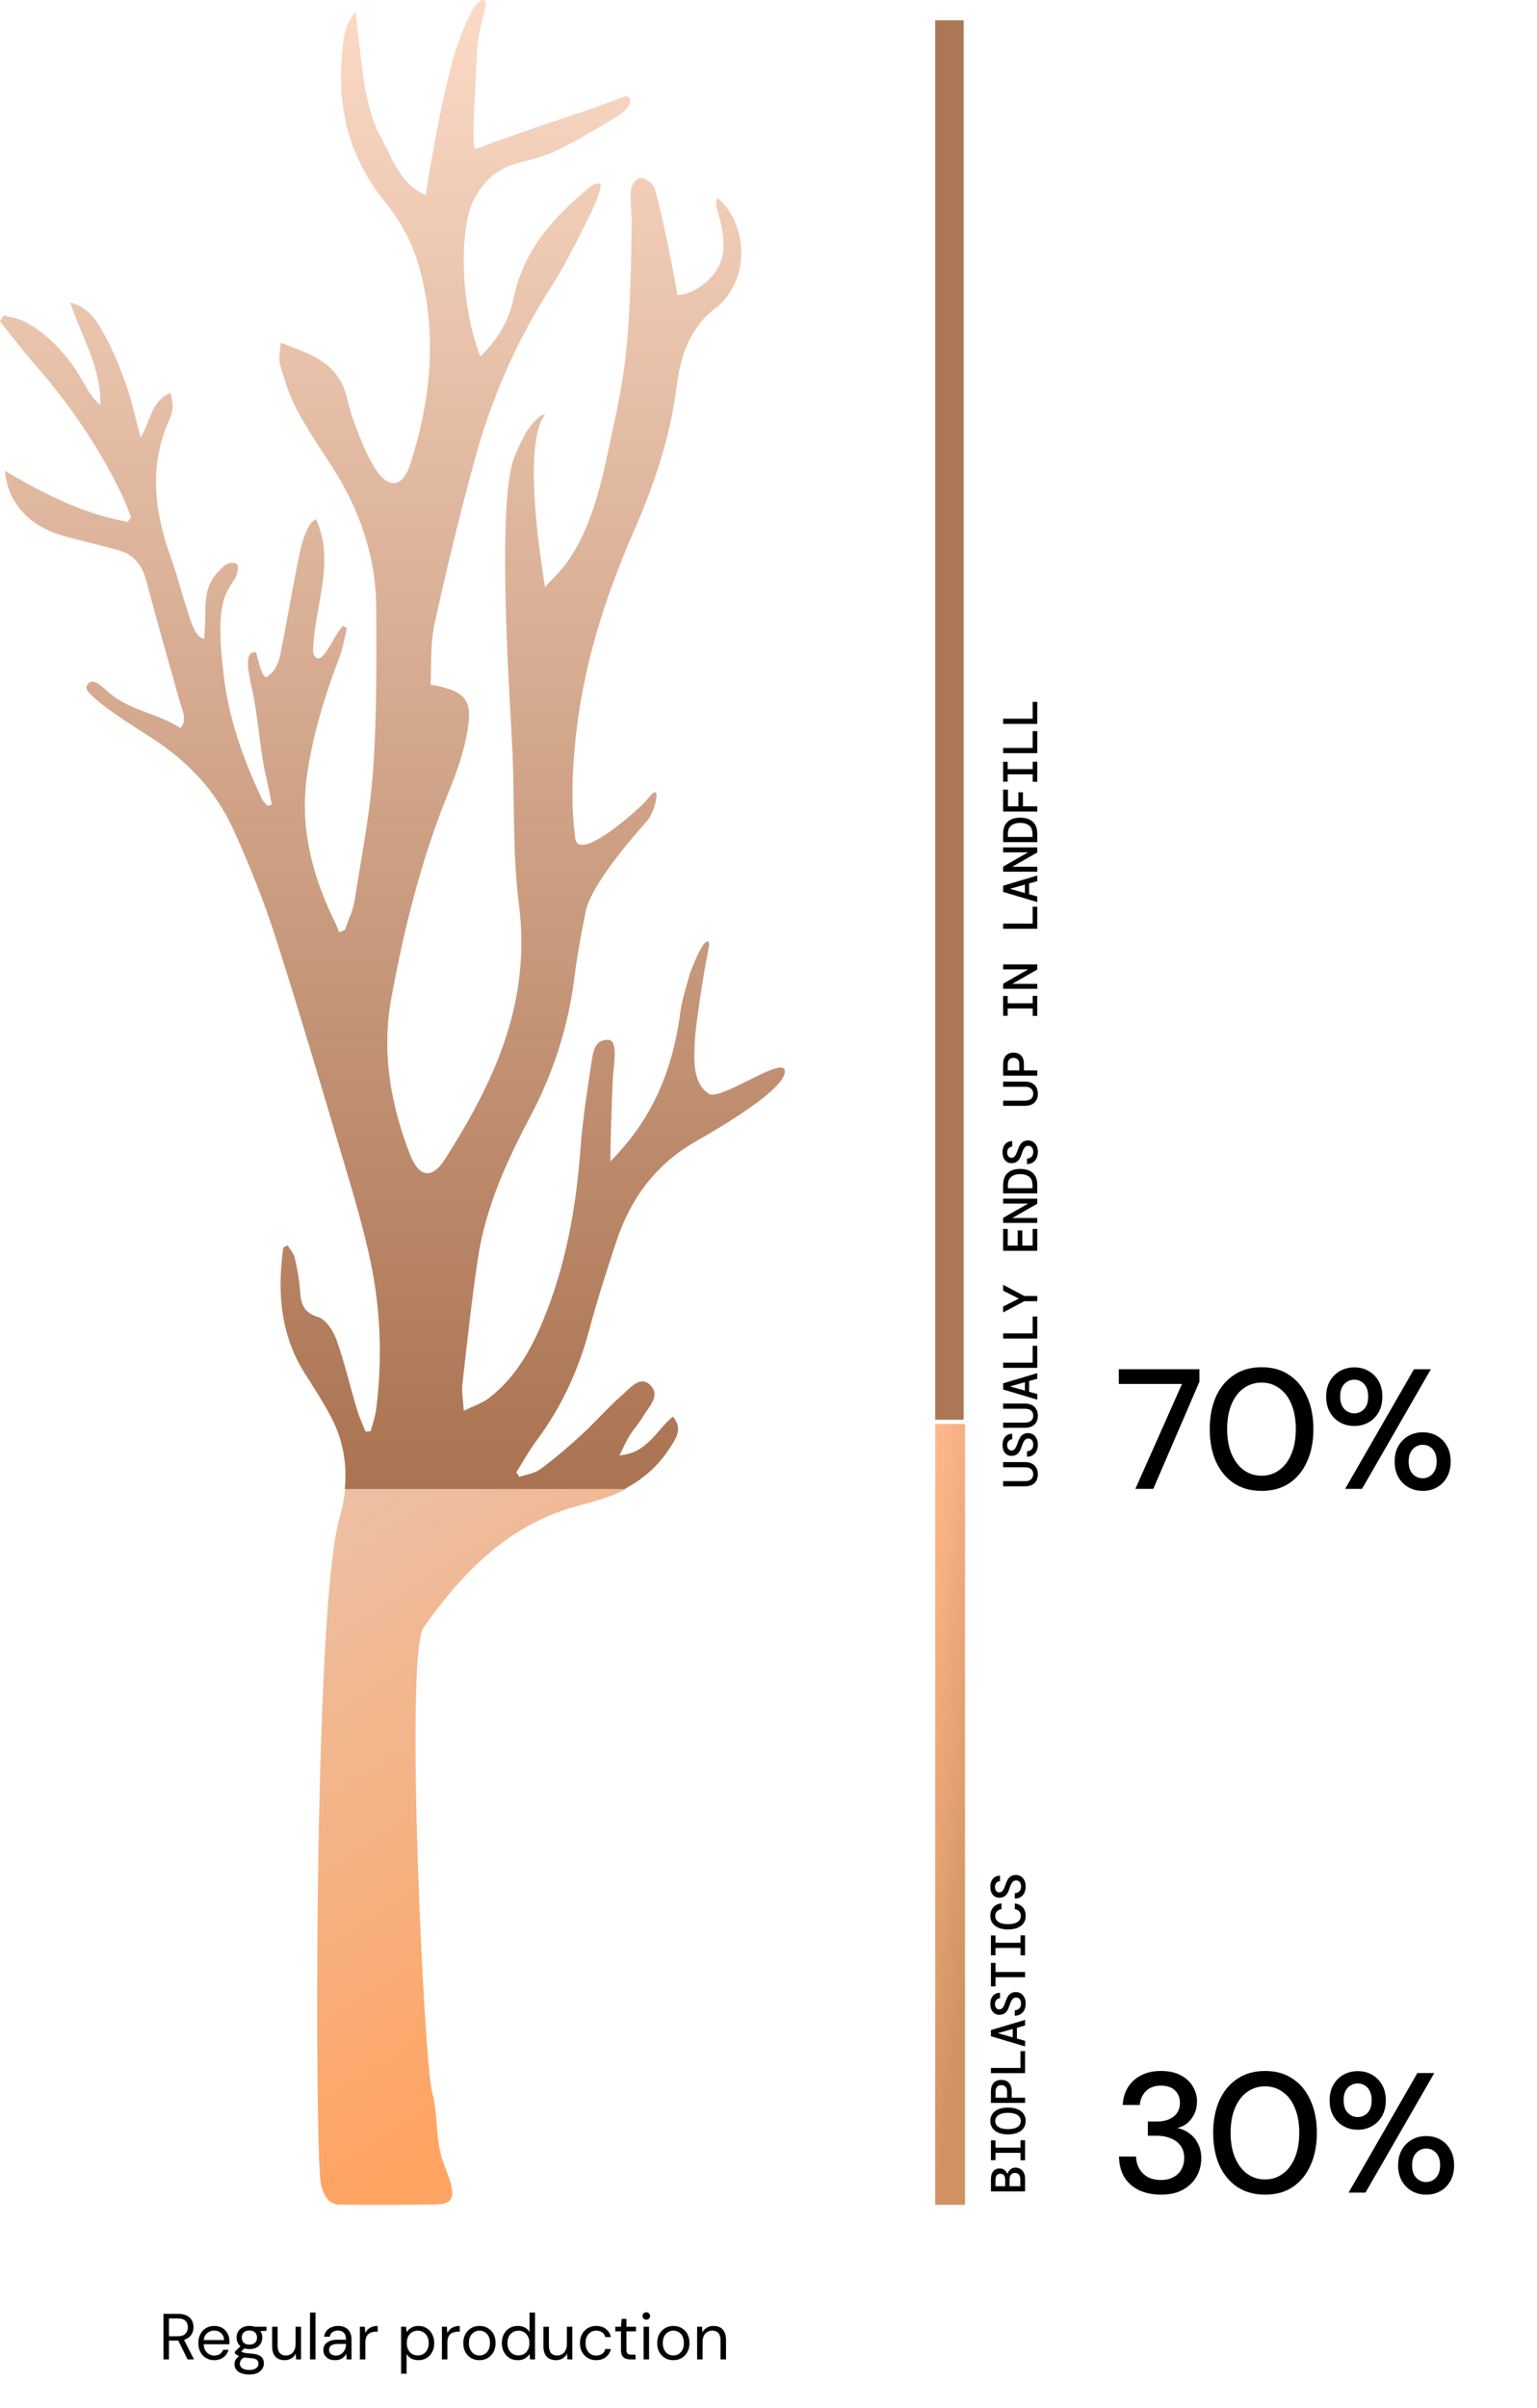 <svg width="378" height="592" viewBox="0 0 378 592" fill="none" xmlns="http://www.w3.org/2000/svg">
<path d="M285.481 539.504C283.605 539.504 281.883 539.168 280.315 538.496C278.775 537.796 277.543 536.76 276.619 535.388C275.723 533.988 275.247 532.238 275.191 530.138H279.391C279.419 531.202 279.671 532.168 280.147 533.036C280.623 533.904 281.309 534.604 282.205 535.136C283.129 535.64 284.221 535.892 285.481 535.892C286.741 535.892 287.791 535.654 288.631 535.178C289.499 534.702 290.143 534.058 290.563 533.246C291.011 532.434 291.235 531.524 291.235 530.516C291.235 529.256 290.927 528.234 290.311 527.45C289.723 526.638 288.911 526.036 287.875 525.644C286.867 525.224 285.733 525.014 284.473 525.014H282.289V521.528H284.473C286.209 521.528 287.595 521.122 288.631 520.31C289.667 519.498 290.185 518.364 290.185 516.908C290.185 515.676 289.779 514.668 288.967 513.884C288.183 513.1 287.021 512.708 285.481 512.708C283.941 512.708 282.723 513.156 281.827 514.052C280.931 514.948 280.427 516.082 280.315 517.454H276.115C276.199 515.802 276.633 514.346 277.417 513.086C278.229 511.798 279.321 510.818 280.693 510.146C282.065 509.446 283.661 509.096 285.481 509.096C287.413 509.096 289.037 509.446 290.353 510.146C291.669 510.818 292.663 511.728 293.335 512.876C294.035 514.024 294.385 515.27 294.385 516.614C294.385 517.65 294.189 518.616 293.797 519.512C293.405 520.38 292.859 521.136 292.159 521.78C291.459 522.424 290.591 522.872 289.555 523.124C290.675 523.348 291.669 523.796 292.537 524.468C293.433 525.112 294.133 525.952 294.637 526.988C295.169 528.024 295.435 529.214 295.435 530.558C295.435 532.154 295.057 533.638 294.301 535.01C293.545 536.354 292.425 537.446 290.941 538.286C289.485 539.098 287.665 539.504 285.481 539.504Z" fill="black"/>
<path d="M311.133 539.504C308.473 539.504 306.191 538.874 304.287 537.614C302.383 536.326 300.913 534.548 299.877 532.28C298.869 529.984 298.365 527.324 298.365 524.3C298.365 521.276 298.869 518.63 299.877 516.362C300.913 514.066 302.383 512.288 304.287 511.028C306.191 509.74 308.473 509.096 311.133 509.096C313.793 509.096 316.061 509.74 317.937 511.028C319.841 512.288 321.297 514.066 322.305 516.362C323.341 518.63 323.859 521.276 323.859 524.3C323.859 527.324 323.341 529.984 322.305 532.28C321.297 534.548 319.841 536.326 317.937 537.614C316.061 538.874 313.793 539.504 311.133 539.504ZM311.133 535.766C312.757 535.766 314.199 535.304 315.459 534.38C316.747 533.456 317.741 532.14 318.441 530.432C319.169 528.724 319.533 526.68 319.533 524.3C319.533 521.92 319.169 519.876 318.441 518.168C317.741 516.46 316.747 515.158 315.459 514.262C314.199 513.338 312.757 512.876 311.133 512.876C309.481 512.876 308.011 513.338 306.723 514.262C305.463 515.158 304.469 516.46 303.741 518.168C303.013 519.876 302.649 521.92 302.649 524.3C302.649 526.68 303.013 528.724 303.741 530.432C304.469 532.14 305.463 533.456 306.723 534.38C308.011 535.304 309.481 535.766 311.133 535.766Z" fill="black"/>
<path d="M331.66 539L348.586 509.6H352.744L335.818 539H331.66ZM350.77 539.504C349.454 539.504 348.278 539.21 347.242 538.622C346.206 538.034 345.38 537.208 344.764 536.144C344.148 535.052 343.84 533.778 343.84 532.322C343.84 530.81 344.148 529.522 344.764 528.458C345.38 527.394 346.206 526.568 347.242 525.98C348.278 525.392 349.44 525.098 350.728 525.098C352.072 525.098 353.248 525.392 354.256 525.98C355.292 526.568 356.104 527.394 356.692 528.458C357.308 529.522 357.616 530.81 357.616 532.322C357.616 533.778 357.308 535.052 356.692 536.144C356.104 537.208 355.292 538.034 354.256 538.622C353.22 539.21 352.058 539.504 350.77 539.504ZM350.686 536.396C351.33 536.396 351.904 536.242 352.408 535.934C352.94 535.626 353.36 535.178 353.668 534.59C354.004 533.974 354.172 533.204 354.172 532.28C354.172 531.356 354.018 530.6 353.71 530.012C353.402 529.396 352.982 528.934 352.45 528.626C351.946 528.318 351.372 528.164 350.728 528.164C350.14 528.164 349.58 528.318 349.048 528.626C348.516 528.934 348.082 529.396 347.746 530.012C347.438 530.6 347.284 531.356 347.284 532.28C347.284 533.204 347.438 533.974 347.746 534.59C348.082 535.178 348.502 535.626 349.006 535.934C349.538 536.242 350.098 536.396 350.686 536.396ZM333.928 523.544C332.612 523.544 331.436 523.25 330.4 522.662C329.364 522.074 328.538 521.248 327.922 520.184C327.306 519.092 326.998 517.804 326.998 516.32C326.998 514.836 327.306 513.562 327.922 512.498C328.538 511.434 329.364 510.608 330.4 510.02C331.464 509.432 332.64 509.138 333.928 509.138C335.244 509.138 336.406 509.432 337.414 510.02C338.45 510.608 339.276 511.434 339.892 512.498C340.508 513.562 340.816 514.836 340.816 516.32C340.816 517.804 340.508 519.092 339.892 520.184C339.276 521.248 338.45 522.074 337.414 522.662C336.378 523.25 335.216 523.544 333.928 523.544ZM333.886 520.436C334.53 520.436 335.104 520.282 335.608 519.974C336.14 519.666 336.56 519.218 336.868 518.63C337.176 518.014 337.33 517.244 337.33 516.32C337.33 515.396 337.176 514.626 336.868 514.01C336.56 513.394 336.14 512.932 335.608 512.624C335.104 512.316 334.544 512.162 333.928 512.162C333.312 512.162 332.738 512.316 332.206 512.624C331.674 512.932 331.24 513.394 330.904 514.01C330.596 514.626 330.442 515.396 330.442 516.32C330.442 517.216 330.596 517.972 330.904 518.588C331.24 519.204 331.674 519.666 332.206 519.974C332.738 520.282 333.298 520.436 333.886 520.436Z" fill="black"/>
<path d="M252.102 538.709H243.702L243.702 535.709C243.702 534.837 243.902 534.177 244.302 533.729C244.702 533.281 245.218 533.057 245.85 533.057C246.338 533.057 246.734 533.185 247.038 533.441C247.342 533.697 247.562 533.993 247.698 534.329H247.782C247.926 533.929 248.162 533.585 248.49 533.297C248.81 533.009 249.234 532.865 249.762 532.865C250.194 532.865 250.59 532.973 250.95 533.189C251.302 533.397 251.582 533.705 251.79 534.113C251.998 534.521 252.102 535.021 252.102 535.613V538.709ZM247.206 537.437V535.865C247.206 535.377 247.11 535.005 246.918 534.749C246.718 534.493 246.418 534.365 246.018 534.365C245.226 534.365 244.83 534.873 244.83 535.889L244.83 537.437H247.206ZM250.926 537.437V535.781C250.926 535.261 250.814 534.861 250.59 534.581C250.366 534.301 250.038 534.161 249.606 534.161C249.182 534.161 248.858 534.309 248.634 534.605C248.402 534.901 248.286 535.301 248.286 535.805V537.437H250.926Z" fill="black"/>
<path d="M252.102 531.046H250.974L250.974 529.222H244.83L244.83 531.022H243.702L243.702 526.15H244.83L244.83 527.95H250.974V526.126H252.102L252.102 531.046Z" fill="black"/>
<path d="M252.246 521.39C252.246 522.07 252.07 522.658 251.718 523.154C251.366 523.65 250.866 524.03 250.218 524.294C249.57 524.558 248.798 524.69 247.902 524.69C247.006 524.69 246.234 524.558 245.586 524.294C244.938 524.03 244.438 523.65 244.086 523.154C243.734 522.658 243.558 522.07 243.558 521.39C243.558 520.702 243.734 520.114 244.086 519.626C244.438 519.13 244.938 518.75 245.586 518.486C246.234 518.222 247.006 518.09 247.902 518.09C248.798 518.09 249.57 518.222 250.218 518.486C250.866 518.75 251.366 519.13 251.718 519.626C252.07 520.114 252.246 520.702 252.246 521.39ZM251.046 521.39C251.046 520.79 250.778 520.306 250.242 519.938C249.698 519.57 248.918 519.386 247.902 519.386C246.886 519.386 246.11 519.57 245.574 519.938C245.03 520.306 244.758 520.79 244.758 521.39C244.758 521.998 245.03 522.486 245.574 522.854C246.11 523.214 246.886 523.394 247.902 523.394C248.918 523.394 249.698 523.214 250.242 522.854C250.778 522.486 251.046 521.998 251.046 521.39Z" fill="black"/>
<path d="M252.102 516.943H243.702L243.702 514.099C243.702 513.459 243.814 512.931 244.038 512.515C244.254 512.099 244.554 511.791 244.938 511.591C245.322 511.391 245.762 511.291 246.258 511.291C246.754 511.291 247.194 511.391 247.578 511.591C247.962 511.791 248.266 512.099 248.49 512.515C248.706 512.931 248.814 513.459 248.814 514.099L248.814 515.671H252.102V516.943ZM247.674 515.671V514.159C247.674 513.615 247.546 513.219 247.29 512.971C247.034 512.715 246.69 512.587 246.258 512.587C245.834 512.587 245.494 512.715 245.238 512.971C244.974 513.219 244.842 513.615 244.842 514.159L244.842 515.671H247.674Z" fill="black"/>
<path d="M252.102 509.628H243.702L243.702 508.356H250.962L250.962 504.216H252.102L252.102 509.628Z" fill="black"/>
<path d="M252.102 503.068L243.702 500.56L243.702 499.048L252.102 496.54V497.92L250.086 498.484L250.086 501.124L252.102 501.688V503.068ZM245.502 499.84L249.066 500.836V498.772L245.502 499.768V499.84Z" fill="black"/>
<path d="M252.246 492.525C252.246 493.117 252.138 493.637 251.922 494.085C251.706 494.525 251.398 494.873 250.998 495.129C250.598 495.377 250.122 495.505 249.57 495.513V494.169C249.994 494.161 250.358 494.017 250.662 493.737C250.958 493.449 251.106 493.049 251.106 492.537C251.106 492.065 250.998 491.697 250.782 491.433C250.558 491.169 250.27 491.037 249.918 491.037C249.622 491.037 249.378 491.117 249.186 491.277C248.986 491.429 248.81 491.669 248.658 491.997C248.498 492.325 248.334 492.749 248.166 493.269C247.942 493.965 247.634 494.477 247.242 494.805C246.842 495.133 246.354 495.297 245.778 495.297C245.114 495.297 244.578 495.057 244.17 494.577C243.762 494.097 243.558 493.437 243.558 492.597C243.558 491.781 243.77 491.125 244.194 490.629C244.61 490.133 245.19 489.877 245.934 489.861V491.217C245.734 491.217 245.542 491.273 245.358 491.385C245.166 491.497 245.01 491.657 244.89 491.865C244.762 492.073 244.698 492.329 244.698 492.633C244.69 493.009 244.782 493.325 244.974 493.581C245.158 493.837 245.41 493.965 245.73 493.965C246.122 493.965 246.43 493.809 246.654 493.497C246.87 493.185 247.094 492.677 247.326 491.973C247.47 491.533 247.646 491.145 247.854 490.809C248.054 490.465 248.314 490.197 248.634 490.005C248.946 489.805 249.346 489.705 249.834 489.705C250.282 489.705 250.69 489.817 251.058 490.041C251.418 490.265 251.706 490.589 251.922 491.013C252.138 491.429 252.246 491.933 252.246 492.525Z" fill="black"/>
<path d="M252.102 486.05H244.842L244.842 488.306H243.702L243.702 482.522H244.842L244.842 484.778L252.102 484.778L252.102 486.05Z" fill="black"/>
<path d="M252.102 480.678H250.974V478.854H244.83V480.654H243.702L243.702 475.782H244.83L244.83 477.582L250.974 477.582V475.758H252.102V480.678Z" fill="black"/>
<path d="M252.246 470.999C252.246 471.703 252.066 472.303 251.706 472.799C251.346 473.287 250.842 473.663 250.194 473.927C249.538 474.183 248.778 474.311 247.914 474.311C247.042 474.311 246.282 474.183 245.634 473.927C244.978 473.663 244.47 473.283 244.11 472.787C243.742 472.291 243.558 471.695 243.558 470.999C243.558 470.095 243.806 469.375 244.302 468.839C244.79 468.303 245.454 467.991 246.294 467.903V469.307C245.854 469.379 245.49 469.559 245.202 469.847C244.906 470.127 244.758 470.515 244.758 471.011C244.758 471.643 245.038 472.135 245.598 472.487C246.158 472.839 246.93 473.015 247.914 473.015C248.89 473.015 249.658 472.839 250.218 472.487C250.77 472.135 251.046 471.643 251.046 471.011C251.046 470.499 250.914 470.107 250.65 469.835C250.378 469.563 250.022 469.387 249.582 469.307V467.903C250.406 468.031 251.058 468.355 251.538 468.875C252.01 469.395 252.246 470.103 252.246 470.999Z" fill="black"/>
<path d="M252.246 463.744C252.246 464.336 252.138 464.856 251.922 465.304C251.706 465.744 251.398 466.092 250.998 466.348C250.598 466.596 250.122 466.724 249.57 466.732V465.388C249.994 465.38 250.358 465.236 250.662 464.956C250.958 464.668 251.106 464.268 251.106 463.756C251.106 463.284 250.998 462.916 250.782 462.652C250.558 462.388 250.27 462.256 249.918 462.256C249.622 462.256 249.378 462.336 249.186 462.496C248.986 462.648 248.81 462.888 248.658 463.216C248.498 463.544 248.334 463.968 248.166 464.488C247.942 465.184 247.634 465.696 247.242 466.024C246.842 466.352 246.354 466.516 245.778 466.516C245.114 466.516 244.578 466.276 244.17 465.796C243.762 465.316 243.558 464.656 243.558 463.816C243.558 463 243.77 462.344 244.194 461.848C244.61 461.352 245.19 461.096 245.934 461.08L245.934 462.436C245.734 462.436 245.542 462.492 245.358 462.604C245.166 462.716 245.01 462.876 244.89 463.084C244.762 463.292 244.698 463.548 244.698 463.852C244.69 464.228 244.782 464.544 244.974 464.8C245.158 465.056 245.41 465.184 245.73 465.184C246.122 465.184 246.43 465.028 246.654 464.716C246.87 464.404 247.094 463.896 247.326 463.192C247.47 462.752 247.646 462.364 247.854 462.028C248.054 461.684 248.314 461.416 248.634 461.224C248.946 461.024 249.346 460.924 249.834 460.924C250.282 460.924 250.69 461.036 251.058 461.26C251.418 461.484 251.706 461.808 251.922 462.232C252.138 462.648 252.246 463.152 252.246 463.744Z" fill="black"/>
<path d="M279.226 366L290.692 340.212H275.152V336.6H294.976V339.666L283.636 366H279.226Z" fill="black"/>
<path d="M310.283 366.504C307.623 366.504 305.341 365.874 303.437 364.614C301.533 363.326 300.063 361.548 299.027 359.28C298.019 356.984 297.515 354.324 297.515 351.3C297.515 348.276 298.019 345.63 299.027 343.362C300.063 341.066 301.533 339.288 303.437 338.028C305.341 336.74 307.623 336.096 310.283 336.096C312.943 336.096 315.211 336.74 317.087 338.028C318.991 339.288 320.447 341.066 321.455 343.362C322.491 345.63 323.009 348.276 323.009 351.3C323.009 354.324 322.491 356.984 321.455 359.28C320.447 361.548 318.991 363.326 317.087 364.614C315.211 365.874 312.943 366.504 310.283 366.504ZM310.283 362.766C311.907 362.766 313.349 362.304 314.609 361.38C315.897 360.456 316.891 359.14 317.591 357.432C318.319 355.724 318.683 353.68 318.683 351.3C318.683 348.92 318.319 346.876 317.591 345.168C316.891 343.46 315.897 342.158 314.609 341.262C313.349 340.338 311.907 339.876 310.283 339.876C308.631 339.876 307.161 340.338 305.873 341.262C304.613 342.158 303.619 343.46 302.891 345.168C302.163 346.876 301.799 348.92 301.799 351.3C301.799 353.68 302.163 355.724 302.891 357.432C303.619 359.14 304.613 360.456 305.873 361.38C307.161 362.304 308.631 362.766 310.283 362.766Z" fill="black"/>
<path d="M330.811 366L347.737 336.6H351.895L334.969 366H330.811ZM349.921 366.504C348.605 366.504 347.429 366.21 346.393 365.622C345.357 365.034 344.531 364.208 343.915 363.144C343.299 362.052 342.991 360.778 342.991 359.322C342.991 357.81 343.299 356.522 343.915 355.458C344.531 354.394 345.357 353.568 346.393 352.98C347.429 352.392 348.591 352.098 349.879 352.098C351.223 352.098 352.399 352.392 353.407 352.98C354.443 353.568 355.255 354.394 355.843 355.458C356.459 356.522 356.767 357.81 356.767 359.322C356.767 360.778 356.459 362.052 355.843 363.144C355.255 364.208 354.443 365.034 353.407 365.622C352.371 366.21 351.209 366.504 349.921 366.504ZM349.837 363.396C350.481 363.396 351.055 363.242 351.559 362.934C352.091 362.626 352.511 362.178 352.819 361.59C353.155 360.974 353.323 360.204 353.323 359.28C353.323 358.356 353.169 357.6 352.861 357.012C352.553 356.396 352.133 355.934 351.601 355.626C351.097 355.318 350.523 355.164 349.879 355.164C349.291 355.164 348.731 355.318 348.199 355.626C347.667 355.934 347.233 356.396 346.897 357.012C346.589 357.6 346.435 358.356 346.435 359.28C346.435 360.204 346.589 360.974 346.897 361.59C347.233 362.178 347.653 362.626 348.157 362.934C348.689 363.242 349.249 363.396 349.837 363.396ZM333.079 350.544C331.763 350.544 330.587 350.25 329.551 349.662C328.515 349.074 327.689 348.248 327.073 347.184C326.457 346.092 326.149 344.804 326.149 343.32C326.149 341.836 326.457 340.562 327.073 339.498C327.689 338.434 328.515 337.608 329.551 337.02C330.615 336.432 331.791 336.138 333.079 336.138C334.395 336.138 335.557 336.432 336.565 337.02C337.601 337.608 338.427 338.434 339.043 339.498C339.659 340.562 339.967 341.836 339.967 343.32C339.967 344.804 339.659 346.092 339.043 347.184C338.427 348.248 337.601 349.074 336.565 349.662C335.529 350.25 334.367 350.544 333.079 350.544ZM333.037 347.436C333.681 347.436 334.255 347.282 334.759 346.974C335.291 346.666 335.711 346.218 336.019 345.63C336.327 345.014 336.481 344.244 336.481 343.32C336.481 342.396 336.327 341.626 336.019 341.01C335.711 340.394 335.291 339.932 334.759 339.624C334.255 339.316 333.695 339.162 333.079 339.162C332.463 339.162 331.889 339.316 331.357 339.624C330.825 339.932 330.391 340.394 330.055 341.01C329.747 341.626 329.593 342.396 329.593 343.32C329.593 344.216 329.747 344.972 330.055 345.588C330.391 346.204 330.825 346.666 331.357 346.974C331.889 347.282 332.449 347.436 333.037 347.436Z" fill="black"/>
<path d="M255.246 362.424C255.246 362.992 255.13 363.5 254.898 363.948C254.666 364.388 254.314 364.736 253.842 364.992C253.362 365.248 252.758 365.376 252.03 365.376H246.702L246.702 364.104H252.102C252.742 364.104 253.238 363.952 253.59 363.648C253.934 363.344 254.106 362.928 254.106 362.4C254.106 361.872 253.934 361.456 253.59 361.152C253.238 360.848 252.742 360.696 252.102 360.696H246.702L246.702 359.424H252.03C252.758 359.424 253.362 359.556 253.842 359.82C254.314 360.084 254.666 360.444 254.898 360.9C255.13 361.348 255.246 361.856 255.246 362.424Z" fill="black"/>
<path d="M255.246 355.121C255.246 355.713 255.138 356.233 254.922 356.681C254.706 357.121 254.398 357.469 253.998 357.725C253.598 357.973 253.122 358.101 252.57 358.109V356.765C252.994 356.757 253.358 356.613 253.662 356.333C253.958 356.045 254.106 355.645 254.106 355.133C254.106 354.661 253.998 354.293 253.782 354.029C253.558 353.765 253.27 353.633 252.918 353.633C252.622 353.633 252.378 353.713 252.186 353.873C251.986 354.025 251.81 354.265 251.658 354.593C251.498 354.921 251.334 355.345 251.166 355.865C250.942 356.561 250.634 357.073 250.242 357.401C249.842 357.729 249.354 357.893 248.778 357.893C248.114 357.893 247.578 357.653 247.17 357.173C246.762 356.693 246.558 356.033 246.558 355.193C246.558 354.377 246.77 353.721 247.194 353.225C247.61 352.729 248.19 352.473 248.934 352.457V353.813C248.734 353.813 248.542 353.869 248.358 353.981C248.166 354.093 248.01 354.253 247.89 354.461C247.762 354.669 247.698 354.925 247.698 355.229C247.69 355.605 247.782 355.921 247.974 356.177C248.158 356.433 248.41 356.561 248.73 356.561C249.122 356.561 249.43 356.405 249.654 356.093C249.87 355.781 250.094 355.273 250.326 354.569C250.47 354.129 250.646 353.741 250.854 353.405C251.054 353.061 251.314 352.793 251.634 352.601C251.946 352.401 252.346 352.301 252.834 352.301C253.282 352.301 253.69 352.413 254.058 352.637C254.418 352.861 254.706 353.185 254.922 353.609C255.138 354.025 255.246 354.529 255.246 355.121Z" fill="black"/>
<path d="M255.246 348.033C255.246 348.601 255.13 349.109 254.898 349.557C254.666 349.997 254.314 350.345 253.842 350.601C253.362 350.857 252.758 350.985 252.03 350.985H246.702L246.702 349.713H252.102C252.742 349.713 253.238 349.561 253.59 349.257C253.934 348.953 254.106 348.537 254.106 348.009C254.106 347.481 253.934 347.065 253.59 346.761C253.238 346.457 252.742 346.305 252.102 346.305H246.702L246.702 345.033H252.03C252.758 345.033 253.362 345.165 253.842 345.429C254.314 345.693 254.666 346.053 254.898 346.509C255.13 346.957 255.246 347.465 255.246 348.033Z" fill="black"/>
<path d="M255.102 344.078L246.702 341.57L246.702 340.058L255.102 337.55V338.93L253.086 339.494L253.086 342.134L255.102 342.698V344.078ZM248.502 340.85L252.066 341.846V339.782L248.502 340.778V340.85Z" fill="black"/>
<path d="M255.102 336.247H246.702L246.702 334.975H253.962V330.835H255.102V336.247Z" fill="black"/>
<path d="M255.102 329.051H246.702L246.702 327.779H253.962L253.962 323.639H255.102L255.102 329.051Z" fill="black"/>
<path d="M255.102 319.864H251.91L246.702 322.636L246.702 321.184L250.566 319.228L246.702 317.272L246.702 315.82L251.91 318.592H255.102V319.864Z" fill="black"/>
<path d="M255.102 307.477H246.702L246.702 302.113H247.842L247.842 306.205H250.29V302.473H251.418V306.205H253.962L253.962 302.113H255.102L255.102 307.477Z" fill="black"/>
<path d="M255.102 300.63H246.702L246.702 299.382L252.858 295.866H246.702L246.702 294.654H255.102V295.902L248.946 299.418H255.102V300.63Z" fill="black"/>
<path d="M255.102 293.363H246.702L246.702 291.347C246.702 289.995 247.078 288.991 247.83 288.335C248.574 287.679 249.598 287.351 250.902 287.351C252.206 287.351 253.234 287.679 253.986 288.335C254.73 288.991 255.102 289.995 255.102 291.347V293.363ZM253.926 292.091V291.395C253.926 290.419 253.654 289.715 253.11 289.283C252.558 288.851 251.822 288.635 250.902 288.635C249.982 288.635 249.25 288.851 248.706 289.283C248.154 289.715 247.878 290.419 247.878 291.395V292.091H253.926Z" fill="black"/>
<path d="M255.246 283.168C255.246 283.76 255.138 284.28 254.922 284.728C254.706 285.168 254.398 285.516 253.998 285.772C253.598 286.02 253.122 286.148 252.57 286.156V284.812C252.994 284.804 253.358 284.66 253.662 284.38C253.958 284.092 254.106 283.692 254.106 283.18C254.106 282.708 253.998 282.34 253.782 282.076C253.558 281.812 253.27 281.68 252.918 281.68C252.622 281.68 252.378 281.76 252.186 281.92C251.986 282.072 251.81 282.312 251.658 282.64C251.498 282.968 251.334 283.392 251.166 283.912C250.942 284.608 250.634 285.12 250.242 285.448C249.842 285.776 249.354 285.94 248.778 285.94C248.114 285.94 247.578 285.7 247.17 285.22C246.762 284.74 246.558 284.08 246.558 283.24C246.558 282.424 246.77 281.768 247.194 281.272C247.61 280.776 248.19 280.52 248.934 280.504L248.934 281.86C248.734 281.86 248.542 281.916 248.358 282.028C248.166 282.14 248.01 282.3 247.89 282.508C247.762 282.716 247.698 282.972 247.698 283.276C247.69 283.652 247.782 283.968 247.974 284.224C248.158 284.48 248.41 284.608 248.73 284.608C249.122 284.608 249.43 284.452 249.654 284.14C249.87 283.828 250.094 283.32 250.326 282.616C250.47 282.176 250.646 281.788 250.854 281.452C251.054 281.108 251.314 280.84 251.634 280.648C251.946 280.448 252.346 280.348 252.834 280.348C253.282 280.348 253.69 280.46 254.058 280.684C254.418 280.908 254.706 281.232 254.922 281.656C255.138 282.072 255.246 282.576 255.246 283.168Z" fill="black"/>
<path d="M255.246 268.885C255.246 269.453 255.13 269.961 254.898 270.409C254.666 270.849 254.314 271.197 253.842 271.453C253.362 271.709 252.758 271.837 252.03 271.837H246.702L246.702 270.565H252.102C252.742 270.565 253.238 270.413 253.59 270.109C253.934 269.805 254.106 269.389 254.106 268.861C254.106 268.333 253.934 267.917 253.59 267.613C253.238 267.309 252.742 267.157 252.102 267.157H246.702L246.702 265.885H252.03C252.758 265.885 253.362 266.017 253.842 266.281C254.314 266.545 254.666 266.905 254.898 267.361C255.13 267.809 255.246 268.317 255.246 268.885Z" fill="black"/>
<path d="M255.102 264.414H246.702L246.702 261.57C246.702 260.93 246.814 260.402 247.038 259.986C247.254 259.57 247.554 259.262 247.938 259.062C248.322 258.862 248.762 258.762 249.258 258.762C249.754 258.762 250.194 258.862 250.578 259.062C250.962 259.262 251.266 259.57 251.49 259.986C251.706 260.402 251.814 260.93 251.814 261.57V263.142H255.102V264.414ZM250.674 263.142V261.63C250.674 261.086 250.546 260.69 250.29 260.442C250.034 260.186 249.69 260.058 249.258 260.058C248.834 260.058 248.494 260.186 248.238 260.442C247.974 260.69 247.842 261.086 247.842 261.63L247.842 263.142H250.674Z" fill="black"/>
<path d="M255.102 249.735H253.974V247.911H247.83L247.83 249.711H246.702L246.702 244.839H247.83L247.83 246.639H253.974V244.815H255.102V249.735Z" fill="black"/>
<path d="M255.102 243.068H246.702L246.702 241.82L252.858 238.304H246.702L246.702 237.092H255.102V238.34L248.946 241.856H255.102V243.068Z" fill="black"/>
<path d="M255.102 228.317H246.702L246.702 227.045H253.962V222.905H255.102V228.317Z" fill="black"/>
<path d="M255.102 221.758L246.702 219.25L246.702 217.738L255.102 215.23V216.61L253.086 217.174V219.814L255.102 220.378V221.758ZM248.502 218.53L252.066 219.526V217.462L248.502 218.458V218.53Z" fill="black"/>
<path d="M255.102 214.286H246.702L246.702 213.038L252.858 209.522H246.702L246.702 208.31H255.102V209.558L248.946 213.074H255.102V214.286Z" fill="black"/>
<path d="M255.102 207.019H246.702L246.702 205.003C246.702 203.651 247.078 202.647 247.83 201.991C248.574 201.335 249.598 201.007 250.902 201.007C252.206 201.007 253.234 201.335 253.986 201.991C254.73 202.647 255.102 203.651 255.102 205.003V207.019ZM253.926 205.747V205.051C253.926 204.075 253.654 203.371 253.11 202.939C252.558 202.507 251.822 202.291 250.902 202.291C249.982 202.291 249.25 202.507 248.706 202.939C248.154 203.371 247.878 204.075 247.878 205.051L247.878 205.747H253.926Z" fill="black"/>
<path d="M255.102 199.5H246.702L246.702 194.112H247.89L247.89 198.228H250.458V194.772H251.574V198.228H255.102V199.5Z" fill="black"/>
<path d="M255.102 192.172H253.974V190.348H247.83L247.83 192.148H246.702L246.702 187.276H247.83V189.076H253.974V187.252H255.102V192.172Z" fill="black"/>
<path d="M255.102 185.145L246.702 185.145L246.702 183.873H253.962V179.733H255.102V185.145Z" fill="black"/>
<path d="M255.102 177.95L246.702 177.95L246.702 176.678L253.962 176.678L253.962 172.538L255.102 172.538L255.102 177.95Z" fill="black"/>
<path d="M40.2 580V568.8H43.816C44.691 568.8 45.406 568.949 45.96 569.248C46.515 569.536 46.925 569.925 47.192 570.416C47.459 570.907 47.592 571.461 47.592 572.08C47.592 572.677 47.453 573.227 47.176 573.728C46.91 574.229 46.493 574.629 45.928 574.928C45.363 575.227 44.638 575.376 43.752 575.376H41.544V580H40.2ZM46.12 580L43.656 574.992H45.16L47.704 580H46.12ZM41.544 574.32H43.72C44.574 574.32 45.197 574.112 45.592 573.696C45.998 573.28 46.2 572.747 46.2 572.096C46.2 571.435 46.003 570.912 45.608 570.528C45.224 570.133 44.59 569.936 43.704 569.936H41.544V574.32Z" fill="black"/>
<path d="M52.672 580.192C51.925 580.192 51.258 580.016 50.672 579.664C50.085 579.312 49.621 578.821 49.28 578.192C48.949 577.563 48.784 576.827 48.784 575.984C48.784 575.131 48.949 574.395 49.28 573.776C49.611 573.147 50.069 572.656 50.656 572.304C51.253 571.952 51.936 571.776 52.704 571.776C53.493 571.776 54.165 571.952 54.72 572.304C55.275 572.656 55.696 573.115 55.984 573.68C56.282 574.245 56.432 574.869 56.432 575.552C56.432 575.659 56.432 575.771 56.432 575.888C56.432 576.005 56.426 576.139 56.416 576.288H49.792V575.248H55.104C55.072 574.512 54.827 573.941 54.368 573.536C53.92 573.12 53.355 572.912 52.672 572.912C52.224 572.912 51.803 573.019 51.408 573.232C51.013 573.435 50.693 573.733 50.448 574.128C50.213 574.523 50.096 575.019 50.096 575.616V576.064C50.096 576.725 50.218 577.28 50.464 577.728C50.709 578.165 51.024 578.496 51.408 578.72C51.803 578.944 52.224 579.056 52.672 579.056C53.237 579.056 53.701 578.933 54.064 578.688C54.437 578.432 54.709 578.085 54.88 577.648H56.208C56.069 578.139 55.84 578.576 55.52 578.96C55.2 579.333 54.8 579.632 54.32 579.856C53.85 580.08 53.301 580.192 52.672 580.192Z" fill="black"/>
<path d="M61.351 583.712C60.625 583.712 59.985 583.616 59.431 583.424C58.876 583.243 58.444 582.96 58.135 582.576C57.825 582.192 57.671 581.717 57.671 581.152C57.671 580.907 57.719 580.645 57.815 580.368C57.921 580.101 58.097 579.835 58.343 579.568C58.599 579.301 58.956 579.061 59.415 578.848L60.327 579.392C59.772 579.627 59.409 579.893 59.239 580.192C59.068 580.491 58.983 580.768 58.983 581.024C58.983 581.376 59.084 581.669 59.287 581.904C59.489 582.139 59.767 582.315 60.119 582.432C60.481 582.549 60.892 582.608 61.351 582.608C61.809 582.608 62.204 582.539 62.535 582.4C62.865 582.272 63.121 582.091 63.303 581.856C63.484 581.632 63.575 581.36 63.575 581.04C63.575 580.677 63.436 580.368 63.159 580.112C62.881 579.867 62.359 579.723 61.591 579.68C60.951 579.637 60.417 579.579 59.991 579.504C59.575 579.429 59.228 579.344 58.951 579.248C58.673 579.141 58.439 579.024 58.247 578.896C58.065 578.768 57.9 578.635 57.751 578.496V578.128L59.303 576.576L60.471 576.992L58.871 578.448L59.079 577.888C59.196 577.973 59.308 578.053 59.415 578.128C59.521 578.192 59.665 578.251 59.847 578.304C60.028 578.357 60.279 578.411 60.599 578.464C60.919 578.507 61.351 578.549 61.895 578.592C62.62 578.645 63.201 578.773 63.639 578.976C64.087 579.179 64.407 579.451 64.599 579.792C64.801 580.133 64.903 580.533 64.903 580.992C64.903 581.451 64.775 581.883 64.519 582.288C64.273 582.704 63.889 583.045 63.367 583.312C62.844 583.579 62.172 583.712 61.351 583.712ZM61.335 577.472C60.663 577.472 60.092 577.349 59.623 577.104C59.153 576.848 58.796 576.507 58.551 576.08C58.305 575.643 58.183 575.157 58.183 574.624C58.183 574.091 58.305 573.611 58.551 573.184C58.796 572.757 59.153 572.416 59.623 572.16C60.092 571.904 60.663 571.776 61.335 571.776C62.017 571.776 62.593 571.904 63.063 572.16C63.532 572.416 63.889 572.757 64.135 573.184C64.38 573.611 64.503 574.091 64.503 574.624C64.503 575.157 64.38 575.643 64.135 576.08C63.889 576.507 63.532 576.848 63.063 577.104C62.593 577.349 62.017 577.472 61.335 577.472ZM61.335 576.368C61.911 576.368 62.364 576.224 62.695 575.936C63.036 575.637 63.207 575.2 63.207 574.624C63.207 574.069 63.036 573.643 62.695 573.344C62.364 573.045 61.911 572.896 61.335 572.896C60.769 572.896 60.316 573.045 59.975 573.344C59.633 573.643 59.463 574.069 59.463 574.624C59.463 575.2 59.633 575.637 59.975 575.936C60.316 576.224 60.769 576.368 61.335 576.368ZM62.647 573.104L62.247 571.968H65.543V572.976L62.647 573.104Z" fill="black"/>
<path d="M70.001 580.192C69.382 580.192 68.838 580.069 68.369 579.824C67.91 579.579 67.553 579.2 67.297 578.688C67.052 578.176 66.929 577.531 66.929 576.752V571.968H68.273V576.608C68.273 577.419 68.449 578.027 68.801 578.432C69.153 578.837 69.654 579.04 70.305 579.04C70.753 579.04 71.158 578.933 71.521 578.72C71.884 578.496 72.166 578.176 72.369 577.76C72.582 577.344 72.689 576.837 72.689 576.24V571.968H74.033V580H72.817L72.737 578.592C72.481 579.093 72.113 579.488 71.633 579.776C71.153 580.053 70.609 580.192 70.001 580.192Z" fill="black"/>
<path d="M76.245 580V568.48H77.589V580H76.245Z" fill="black"/>
<path d="M82.447 580.192C81.797 580.192 81.253 580.08 80.815 579.856C80.378 579.621 80.053 579.317 79.839 578.944C79.626 578.56 79.519 578.149 79.519 577.712C79.519 577.168 79.658 576.709 79.935 576.336C80.223 575.952 80.623 575.664 81.135 575.472C81.658 575.269 82.266 575.168 82.959 575.168H85.103C85.103 574.667 85.023 574.251 84.863 573.92C84.714 573.589 84.49 573.339 84.191 573.168C83.893 572.997 83.53 572.912 83.103 572.912C82.591 572.912 82.149 573.04 81.775 573.296C81.402 573.552 81.173 573.931 81.087 574.432H79.711C79.775 573.856 79.967 573.376 80.287 572.992C80.618 572.597 81.034 572.299 81.535 572.096C82.037 571.883 82.559 571.776 83.103 571.776C83.85 571.776 84.469 571.915 84.959 572.192C85.45 572.459 85.818 572.837 86.063 573.328C86.319 573.808 86.447 574.373 86.447 575.024V580H85.247L85.167 578.576C85.061 578.8 84.922 579.013 84.751 579.216C84.591 579.408 84.399 579.579 84.175 579.728C83.962 579.867 83.711 579.979 83.423 580.064C83.135 580.149 82.81 580.192 82.447 580.192ZM82.655 579.056C83.029 579.056 83.365 578.981 83.663 578.832C83.973 578.672 84.234 578.459 84.447 578.192C84.661 577.925 84.821 577.627 84.927 577.296C85.045 576.955 85.103 576.608 85.103 576.256V576.208H83.071C82.559 576.208 82.143 576.272 81.823 576.4C81.503 576.517 81.274 576.688 81.135 576.912C80.997 577.125 80.927 577.371 80.927 577.648C80.927 577.936 80.991 578.187 81.119 578.4C81.258 578.603 81.455 578.763 81.711 578.88C81.967 578.997 82.282 579.056 82.655 579.056Z" fill="black"/>
<path d="M88.51 580V571.968H89.726L89.838 573.504C90.02 573.141 90.249 572.832 90.526 572.576C90.814 572.32 91.156 572.123 91.55 571.984C91.945 571.845 92.393 571.776 92.894 571.776V573.184H92.43C92.089 573.184 91.764 573.232 91.454 573.328C91.145 573.413 90.868 573.557 90.622 573.76C90.388 573.952 90.201 574.224 90.062 574.576C89.924 574.928 89.854 575.36 89.854 575.872V580H88.51Z" fill="black"/>
<path d="M98.651 583.52V571.968H99.867L99.995 573.28C100.166 573.024 100.384 572.784 100.651 572.56C100.918 572.325 101.238 572.139 101.611 572C101.984 571.851 102.416 571.776 102.907 571.776C103.686 571.776 104.363 571.963 104.939 572.336C105.526 572.699 105.979 573.2 106.299 573.84C106.63 574.469 106.795 575.189 106.795 576C106.795 576.811 106.63 577.531 106.299 578.16C105.979 578.789 105.526 579.285 104.939 579.648C104.352 580.011 103.67 580.192 102.891 580.192C102.24 580.192 101.664 580.059 101.163 579.792C100.662 579.525 100.272 579.152 99.995 578.672V583.52H98.651ZM102.731 579.024C103.264 579.024 103.734 578.901 104.139 578.656C104.544 578.4 104.859 578.043 105.083 577.584C105.318 577.125 105.435 576.592 105.435 575.984C105.435 575.376 105.318 574.843 105.083 574.384C104.859 573.925 104.544 573.573 104.139 573.328C103.734 573.072 103.264 572.944 102.731 572.944C102.198 572.944 101.728 573.072 101.323 573.328C100.918 573.573 100.603 573.925 100.379 574.384C100.155 574.843 100.043 575.376 100.043 575.984C100.043 576.592 100.155 577.125 100.379 577.584C100.603 578.043 100.918 578.4 101.323 578.656C101.728 578.901 102.198 579.024 102.731 579.024Z" fill="black"/>
<path d="M108.682 580V571.968H109.898L110.01 573.504C110.192 573.141 110.421 572.832 110.698 572.576C110.986 572.32 111.328 572.123 111.722 571.984C112.117 571.845 112.565 571.776 113.066 571.776V573.184H112.602C112.261 573.184 111.936 573.232 111.626 573.328C111.317 573.413 111.04 573.557 110.794 573.76C110.56 573.952 110.373 574.224 110.234 574.576C110.096 574.928 110.026 575.36 110.026 575.872V580H108.682Z" fill="black"/>
<path d="M117.892 580.192C117.145 580.192 116.473 580.021 115.876 579.68C115.279 579.328 114.804 578.837 114.452 578.208C114.111 577.579 113.94 576.837 113.94 575.984C113.94 575.131 114.116 574.389 114.468 573.76C114.82 573.131 115.295 572.645 115.892 572.304C116.5 571.952 117.177 571.776 117.924 571.776C118.681 571.776 119.359 571.952 119.956 572.304C120.553 572.645 121.023 573.131 121.364 573.76C121.705 574.389 121.876 575.131 121.876 575.984C121.876 576.837 121.7 577.579 121.348 578.208C121.007 578.837 120.532 579.328 119.924 579.68C119.327 580.021 118.649 580.192 117.892 580.192ZM117.892 579.04C118.361 579.04 118.793 578.928 119.188 578.704C119.583 578.469 119.897 578.128 120.132 577.68C120.377 577.221 120.5 576.656 120.5 575.984C120.5 575.301 120.383 574.736 120.148 574.288C119.913 573.84 119.599 573.504 119.204 573.28C118.809 573.045 118.383 572.928 117.924 572.928C117.476 572.928 117.049 573.045 116.644 573.28C116.249 573.504 115.929 573.84 115.684 574.288C115.439 574.736 115.316 575.301 115.316 575.984C115.316 576.656 115.439 577.221 115.684 577.68C115.929 578.128 116.244 578.469 116.628 578.704C117.023 578.928 117.444 579.04 117.892 579.04Z" fill="black"/>
<path d="M127.344 580.192C126.566 580.192 125.878 580.011 125.28 579.648C124.694 579.275 124.235 578.773 123.904 578.144C123.584 577.504 123.424 576.779 123.424 575.968C123.424 575.157 123.584 574.437 123.904 573.808C124.235 573.179 124.694 572.683 125.28 572.32C125.878 571.957 126.571 571.776 127.36 571.776C128.011 571.776 128.587 571.909 129.088 572.176C129.59 572.443 129.974 572.816 130.24 573.296V568.48H131.584V580H130.368L130.24 578.688C130.07 578.944 129.851 579.189 129.584 579.424C129.328 579.648 129.014 579.835 128.64 579.984C128.267 580.123 127.835 580.192 127.344 580.192ZM127.488 579.024C128.022 579.024 128.491 578.901 128.896 578.656C129.312 578.4 129.632 578.043 129.856 577.584C130.08 577.125 130.192 576.592 130.192 575.984C130.192 575.376 130.08 574.843 129.856 574.384C129.632 573.925 129.312 573.573 128.896 573.328C128.491 573.072 128.022 572.944 127.488 572.944C126.976 572.944 126.512 573.072 126.096 573.328C125.691 573.573 125.371 573.925 125.136 574.384C124.912 574.843 124.8 575.376 124.8 575.984C124.8 576.592 124.912 577.125 125.136 577.584C125.371 578.043 125.691 578.4 126.096 578.656C126.512 578.901 126.976 579.024 127.488 579.024Z" fill="black"/>
<path d="M136.72 580.192C136.101 580.192 135.557 580.069 135.088 579.824C134.629 579.579 134.272 579.2 134.016 578.688C133.77 578.176 133.648 577.531 133.648 576.752V571.968H134.992V576.608C134.992 577.419 135.168 578.027 135.52 578.432C135.872 578.837 136.373 579.04 137.024 579.04C137.472 579.04 137.877 578.933 138.24 578.72C138.602 578.496 138.885 578.176 139.088 577.76C139.301 577.344 139.408 576.837 139.408 576.24V571.968H140.752V580H139.536L139.456 578.592C139.2 579.093 138.832 579.488 138.352 579.776C137.872 580.053 137.328 580.192 136.72 580.192Z" fill="black"/>
<path d="M146.612 580.192C145.854 580.192 145.172 580.016 144.564 579.664C143.966 579.312 143.492 578.821 143.14 578.192C142.798 577.563 142.628 576.827 142.628 575.984C142.628 575.141 142.798 574.405 143.14 573.776C143.492 573.147 143.966 572.656 144.564 572.304C145.172 571.952 145.854 571.776 146.612 571.776C147.572 571.776 148.372 572.027 149.012 572.528C149.652 573.019 150.057 573.68 150.228 574.512H148.852C148.745 574.011 148.484 573.621 148.068 573.344C147.652 573.067 147.161 572.928 146.596 572.928C146.137 572.928 145.71 573.045 145.316 573.28C144.932 573.504 144.617 573.845 144.372 574.304C144.126 574.752 144.004 575.312 144.004 575.984C144.004 576.485 144.073 576.928 144.212 577.312C144.361 577.696 144.553 578.021 144.788 578.288C145.022 578.544 145.294 578.736 145.604 578.864C145.924 578.992 146.254 579.056 146.596 579.056C146.98 579.056 147.326 578.997 147.636 578.88C147.945 578.752 148.206 578.571 148.42 578.336C148.633 578.091 148.777 577.797 148.852 577.456H150.228C150.057 578.277 149.646 578.939 148.996 579.44C148.356 579.941 147.561 580.192 146.612 580.192Z" fill="black"/>
<path d="M155.053 580C154.573 580 154.157 579.925 153.805 579.776C153.453 579.627 153.181 579.376 152.989 579.024C152.808 578.661 152.717 578.176 152.717 577.568V573.104H151.325V571.968H152.717L152.893 570.032H154.061V571.968H156.413V573.104H154.061V577.568C154.061 578.069 154.163 578.411 154.365 578.592C154.568 578.763 154.925 578.848 155.437 578.848H156.301V580H155.053Z" fill="black"/>
<path d="M158.279 580V571.968H159.623V580H158.279ZM158.951 570.24C158.685 570.24 158.461 570.155 158.279 569.984C158.109 569.803 158.023 569.579 158.023 569.312C158.023 569.045 158.109 568.832 158.279 568.672C158.461 568.501 158.685 568.416 158.951 568.416C159.207 568.416 159.426 568.501 159.607 568.672C159.789 568.832 159.879 569.045 159.879 569.312C159.879 569.579 159.789 569.803 159.607 569.984C159.426 570.155 159.207 570.24 158.951 570.24Z" fill="black"/>
<path d="M165.58 580.192C164.833 580.192 164.161 580.021 163.564 579.68C162.966 579.328 162.492 578.837 162.14 578.208C161.798 577.579 161.628 576.837 161.628 575.984C161.628 575.131 161.804 574.389 162.156 573.76C162.508 573.131 162.982 572.645 163.58 572.304C164.188 571.952 164.865 571.776 165.612 571.776C166.369 571.776 167.046 571.952 167.644 572.304C168.241 572.645 168.71 573.131 169.052 573.76C169.393 574.389 169.564 575.131 169.564 575.984C169.564 576.837 169.388 577.579 169.036 578.208C168.694 578.837 168.22 579.328 167.612 579.68C167.014 580.021 166.337 580.192 165.58 580.192ZM165.58 579.04C166.049 579.04 166.481 578.928 166.876 578.704C167.27 578.469 167.585 578.128 167.82 577.68C168.065 577.221 168.188 576.656 168.188 575.984C168.188 575.301 168.07 574.736 167.836 574.288C167.601 573.84 167.286 573.504 166.892 573.28C166.497 573.045 166.07 572.928 165.612 572.928C165.164 572.928 164.737 573.045 164.332 573.28C163.937 573.504 163.617 573.84 163.372 574.288C163.126 574.736 163.004 575.301 163.004 575.984C163.004 576.656 163.126 577.221 163.372 577.68C163.617 578.128 163.932 578.469 164.316 578.704C164.71 578.928 165.132 579.04 165.58 579.04Z" fill="black"/>
<path d="M171.448 580V571.968H172.664L172.744 573.376C173 572.875 173.363 572.485 173.832 572.208C174.312 571.92 174.856 571.776 175.464 571.776C176.093 571.776 176.637 571.899 177.096 572.144C177.555 572.389 177.912 572.768 178.168 573.28C178.424 573.792 178.552 574.437 178.552 575.216V580H177.208V575.36C177.208 574.549 177.032 573.941 176.68 573.536C176.328 573.131 175.821 572.928 175.16 572.928C174.712 572.928 174.307 573.04 173.944 573.264C173.592 573.477 173.309 573.792 173.096 574.208C172.893 574.624 172.792 575.131 172.792 575.728V580H171.448Z" fill="black"/>
<rect x="230" y="5" width="7" height="344" fill="#AC7755"/>
<rect x="230" y="350.048" width="7.32" height="191.951" fill="url(#paint0_linear_1225_617)"/>
<path d="M65.787 166.379C65.524 166.505 65.641 166.442 65.787 166.379V166.379Z" fill="url(#paint1_linear_1225_617)"/>
<path d="M174.536 268.996C170.088 266.321 170.673 260.174 170.937 254.951C171.464 249.568 172.459 243.421 173.278 238.421C173.6 236.478 174.01 234.567 174.361 232.657C174.536 231.191 174.068 231.096 173.161 231.988C172.078 233.357 170.439 237.179 169.678 239.281C168.391 243.931 167.513 246.383 167.132 250.301C164.791 265.365 159.494 275.907 150.129 285.526C149.983 285.685 150.481 268.391 150.773 264.41C151.066 260.684 151.944 255.715 149.573 255.62C146.179 255.492 145.857 258.677 145.418 261.448C144.54 267.149 143.223 275.971 142.813 281.736C141.73 296.832 139.184 311.228 133.302 325.241C130.229 332.535 126.278 339.128 120.104 343.778C118.523 344.956 116.592 345.561 114.046 346.803C113.87 343.841 113.519 342.121 113.694 340.497C114.894 330.051 115.977 319.572 117.557 309.19C119.489 296.514 124.757 285.207 130.551 274.188C136.082 263.709 139.711 252.53 141.233 240.523C141.935 234.95 142.93 229.44 144.072 223.962C145.593 216.637 158.236 202.878 159.289 201.604C161.162 199.374 163.035 191.54 159.406 196.253C157.446 198.801 141.76 212.687 141.438 205.776C140.384 197.336 140.765 190.234 141.408 183.1C143.106 164.5 148.637 147.11 155.982 130.358C160.957 119.02 164.85 107.363 166.43 94.878C167.425 86.916 170 80.005 176.497 75.323C178.165 74.112 179.453 72.042 180.477 70.1C183.989 63.316 182.321 53.57 176.468 48.697C174.975 50.481 178.37 54.239 177.873 61.691C177.492 67.138 171.698 72.265 166.576 72.552C166.167 69.367 162.684 51.691 160.987 46.245C160.606 45.034 158.411 43.538 157.387 43.792C156.275 44.079 155.719 44.843 155.251 46.34C154.812 47.773 155.339 52.774 155.339 54.366C155.221 65.227 155.104 74.144 154.139 84.941C153.29 94.655 150.978 104.242 148.93 113.796C143.603 138.638 135.409 141.76 134.063 144.467C127.42 103.414 134.941 102.076 133.887 101.917C132.892 101.789 130.376 104.719 129.644 105.866C128.649 107.426 126.483 112.013 125.986 113.86C122.211 128.192 125.605 174.437 126.044 184.979C126.571 197.432 126.044 210.044 127.625 222.337C130.727 246.606 121.391 266.193 109.422 284.984C106.232 289.985 103.042 289.411 100.876 283.901C96.048 271.512 93.794 258.709 96.252 245.301C99.413 228.038 103.657 211.127 110.241 194.947C111.997 190.616 113.636 186.157 114.602 181.571C116.562 172.144 115.07 169.978 105.881 168.29C106.144 163.417 105.793 158.257 106.846 153.448C109.831 139.785 113.138 126.217 116.826 112.745C120.952 97.681 127.127 83.635 135.468 70.673C139.243 64.813 142.286 58.347 145.476 52.041C146.383 50.226 148.403 45.289 147.466 45.13C146.237 44.939 145.184 45.894 144.715 46.276C136.082 53.443 128.678 61.5 126.22 73.635C125.108 79.145 122.211 83.603 118.172 87.617C113.373 75.96 112.846 57.36 116.182 49.876C118.318 45.13 121.537 42.009 126.074 40.48C129.468 39.333 133.097 38.824 136.287 37.295C141.701 34.684 146.939 31.594 152.09 28.409C153.349 27.645 155.163 26.084 155.017 24.396C154.695 23.919 154.431 23.536 153.29 23.823C141.438 28.441 130.434 31.467 117.967 36.308C116.358 36.34 115.831 40.576 117.382 12.134C117.762 4.905 120.952 0 118.582 0C116.006 0.382 112.29 11.593 111.792 13.217C108.339 24.906 104.886 46.372 104.681 47.996C98.243 44.971 97.013 39.907 93.209 32.836C89.229 25.384 88.556 11.179 87.444 2.803C85.951 4.777 84.986 6.72 84.664 8.758C82.322 23.95 84.927 37.55 94.584 49.493C98.126 53.857 101.228 59.271 102.837 64.781C107.637 81.247 106.115 97.808 100.964 113.924C98.974 120.102 95.462 120.357 92.009 114.815C90.312 112.076 89.083 108.955 87.883 105.93C86.859 103.35 86.01 100.675 85.366 97.967C83.288 89.05 76.411 87.075 69.007 84.24C68.919 86.406 68.451 88.158 68.861 89.591C69.943 93.254 71.055 96.98 72.782 100.292C75.357 105.165 78.372 109.72 81.386 114.306C88.322 124.912 92.477 136.568 92.536 149.626C92.594 162.78 92.682 175.997 91.775 189.119C91.014 199.916 88.907 210.617 87.21 221.35C86.829 223.834 85.659 226.159 84.839 228.548C84.371 228.771 83.874 228.994 83.405 229.217C83.083 228.389 82.82 227.561 82.41 226.764C76.879 215.522 73.689 203.801 75.474 190.807C76.908 180.456 80.01 170.71 83.639 161.092C84.43 158.99 84.751 156.633 85.307 154.404C84.986 154.213 84.664 154.053 84.342 153.862C82.176 155.773 78.752 165.551 76.967 160.359C77.318 148.543 82.556 138.32 77.728 127.682C75.972 128.128 74.45 132.523 73.865 135.262C72.138 143.288 70.821 151.41 69.212 159.468C68.802 161.57 68.451 164.372 65.758 166.347C65.905 166.283 66.022 166.22 65.758 166.347C64.793 167.016 63.856 164.181 63.008 160.359C59.496 159.754 61.486 166.888 62.188 170.296C63.563 176.953 63.944 184.947 65.583 191.571C66.08 193.61 66.431 195.68 66.841 197.75C66.49 197.877 66.168 198.005 65.817 198.132C65.32 197.527 64.705 197.018 64.383 196.317C59.818 186.571 56.13 176.443 54.96 165.487C54.345 159.786 53.145 150.136 56.042 145.04C57.798 141.823 58.325 142.174 58.501 139.467C58.559 138.416 57.798 138.32 56.745 138.384C55.721 138.416 54.784 139.403 54.052 140.135C51.038 143.161 50.453 146.25 50.511 150.709C50.541 152.811 50.336 154.881 50.248 156.983C48.287 157.015 47.058 153.162 46.385 151.091C44.805 146.282 43.576 141.377 41.878 136.632C37.869 125.389 36.611 114.21 41.732 102.968C42.142 102.044 42.434 100.961 42.464 99.942C42.493 98.891 42.171 97.84 41.937 96.534C37.166 98.604 36.991 103.636 34.591 107.522C33.333 102.904 32.455 98.764 31.109 94.846C29.675 90.769 28.065 86.693 26.017 82.935C24.173 79.495 22.271 75.737 17.266 74.335C20.134 83.126 24.963 90.419 24.67 99.528C23.061 98.19 21.978 96.598 21.041 94.91C17.325 88.126 12.555 82.489 5.941 79.017C4.39 78.189 2.575 77.998 0.878 77.52C0.585 78.03 0.293 78.508 0 79.017C2.809 82.489 5.502 86.088 8.428 89.432C17.061 99.305 24.495 110.07 30.231 122.173C30.992 123.797 31.577 125.517 32.25 127.205C31.957 127.555 31.694 127.937 31.401 128.288C20.69 126.408 10.945 121.504 1.2 115.739C1.493 118.191 2.019 120.325 2.985 122.173C6.029 127.937 11.062 130.549 16.71 132.046C20.954 133.192 25.197 134.148 29.411 135.358C32.982 136.377 35.001 138.989 36.025 142.938C38.63 152.907 41.527 162.78 44.278 172.685C44.746 174.405 46.18 177.016 44.366 178.959C44.453 178.864 44.541 178.8 44.366 178.959C44.307 179.023 44.278 179.023 44.278 179.055C44.307 179.023 44.337 178.991 44.366 178.959C38.864 175.456 33.567 175.042 28.153 171.347C25.782 169.723 22.856 165.71 21.363 168.545C19.52 170.487 34.679 179.66 38.044 181.889C46.209 187.335 53.028 194.342 57.272 203.674C61.281 212.432 64.91 221.509 67.865 230.746C74.187 250.492 80.01 270.398 85.922 290.271C87.619 295.94 89.2 301.673 90.546 307.47C93.56 320.4 94.204 333.49 92.477 346.676C92.243 348.427 91.599 350.115 91.16 351.835C90.751 351.867 90.341 351.899 89.902 351.931C89.17 350.115 88.322 348.332 87.766 346.421C86.068 340.752 84.751 334.923 82.761 329.382C81.971 327.152 80.157 324.35 78.284 323.776C74.889 322.757 74.011 320.814 73.806 317.47C73.631 314.699 73.104 311.897 72.489 309.19C72.226 308.075 71.348 307.151 70.734 306.132C70.382 306.291 70.031 306.482 69.68 306.642C68.158 317.566 68.919 328.044 74.948 337.599C77.23 341.23 79.601 344.797 81.561 348.619C84.459 354.256 85.395 360.148 84.781 366.135H153.407C157.943 363.779 161.865 360.466 164.82 355.816C166.167 353.714 168.04 351.23 165.493 348.236C161.484 351.485 159.172 357.281 152.354 357.759C153.495 355.498 154.051 354.128 154.841 352.886C155.836 351.294 157.153 349.924 158.089 348.3C159.465 345.911 162.567 343.172 159.962 340.529C157.446 337.981 154.9 341.293 152.88 343.045C149.486 346.007 146.501 349.51 143.164 352.568C139.857 355.625 136.404 358.555 132.834 361.199C131.429 362.25 129.468 362.441 127.742 363.046C127.478 362.664 127.244 362.282 126.981 361.931C128.59 359.384 130.054 356.676 131.839 354.288C137.955 346.134 142.228 336.994 144.92 326.898C146.852 319.668 149.164 312.502 151.505 305.4C154.987 294.73 161.162 286.481 170.41 281.003C173.102 279.411 191.773 269.092 192.973 263.869C194.027 258.454 178.253 270.206 174.536 268.996ZM104.505 48.188C104.476 48.219 104.476 48.219 104.505 48.188V48.188ZM104.622 48.06C104.564 48.092 104.535 48.124 104.505 48.156C104.535 48.156 104.593 48.092 104.622 48.06Z" fill="url(#paint2_linear_1225_617)"/>
<path d="M84.912 366C84.677 368.327 84.205 370.654 83.557 372.981C77.046 394.18 77.4 530.679 78.932 536.959C79.609 539.732 80.67 541.932 83.704 541.964C89.715 541.996 101.735 542.059 107.745 541.868C110.927 541.772 111.752 540.274 110.927 536.991C110.456 535.142 109.631 533.389 109.012 531.572C106.979 525.834 107.834 520.191 106.272 514.326C104.269 506.898 99.525 406.676 104.151 400.109C113.873 386.274 125.304 374.83 141.479 370.367C144.307 369.602 147.165 368.837 149.934 367.817C151.348 367.307 152.704 366.701 154 366.032H84.912V366Z" fill="url(#paint3_linear_1225_617)"/>
<defs>
<linearGradient id="paint0_linear_1225_617" x1="227.929" y1="377.314" x2="252.866" y2="380.777" gradientUnits="userSpaceOnUse">
<stop stop-color="#FFB78A"/>
<stop offset="1" stop-color="#D19162"/>
</linearGradient>
<linearGradient id="paint1_linear_1225_617" x1="65.709" y1="166.379" x2="65.709" y2="166.452" gradientUnits="userSpaceOnUse">
<stop stop-color="#FBDAC6"/>
<stop offset="1" stop-color="#AA7351"/>
</linearGradient>
<linearGradient id="paint2_linear_1225_617" x1="96.512" y1="0" x2="96.512" y2="366.135" gradientUnits="userSpaceOnUse">
<stop stop-color="#FBDAC6"/>
<stop offset="1" stop-color="#AA7351"/>
</linearGradient>
<linearGradient id="paint3_linear_1225_617" x1="56.5" y1="391" x2="132.5" y2="510.5" gradientUnits="userSpaceOnUse">
<stop stop-color="#ECBFA2"/>
<stop offset="1" stop-color="#FFA463"/>
</linearGradient>
</defs>
</svg>
